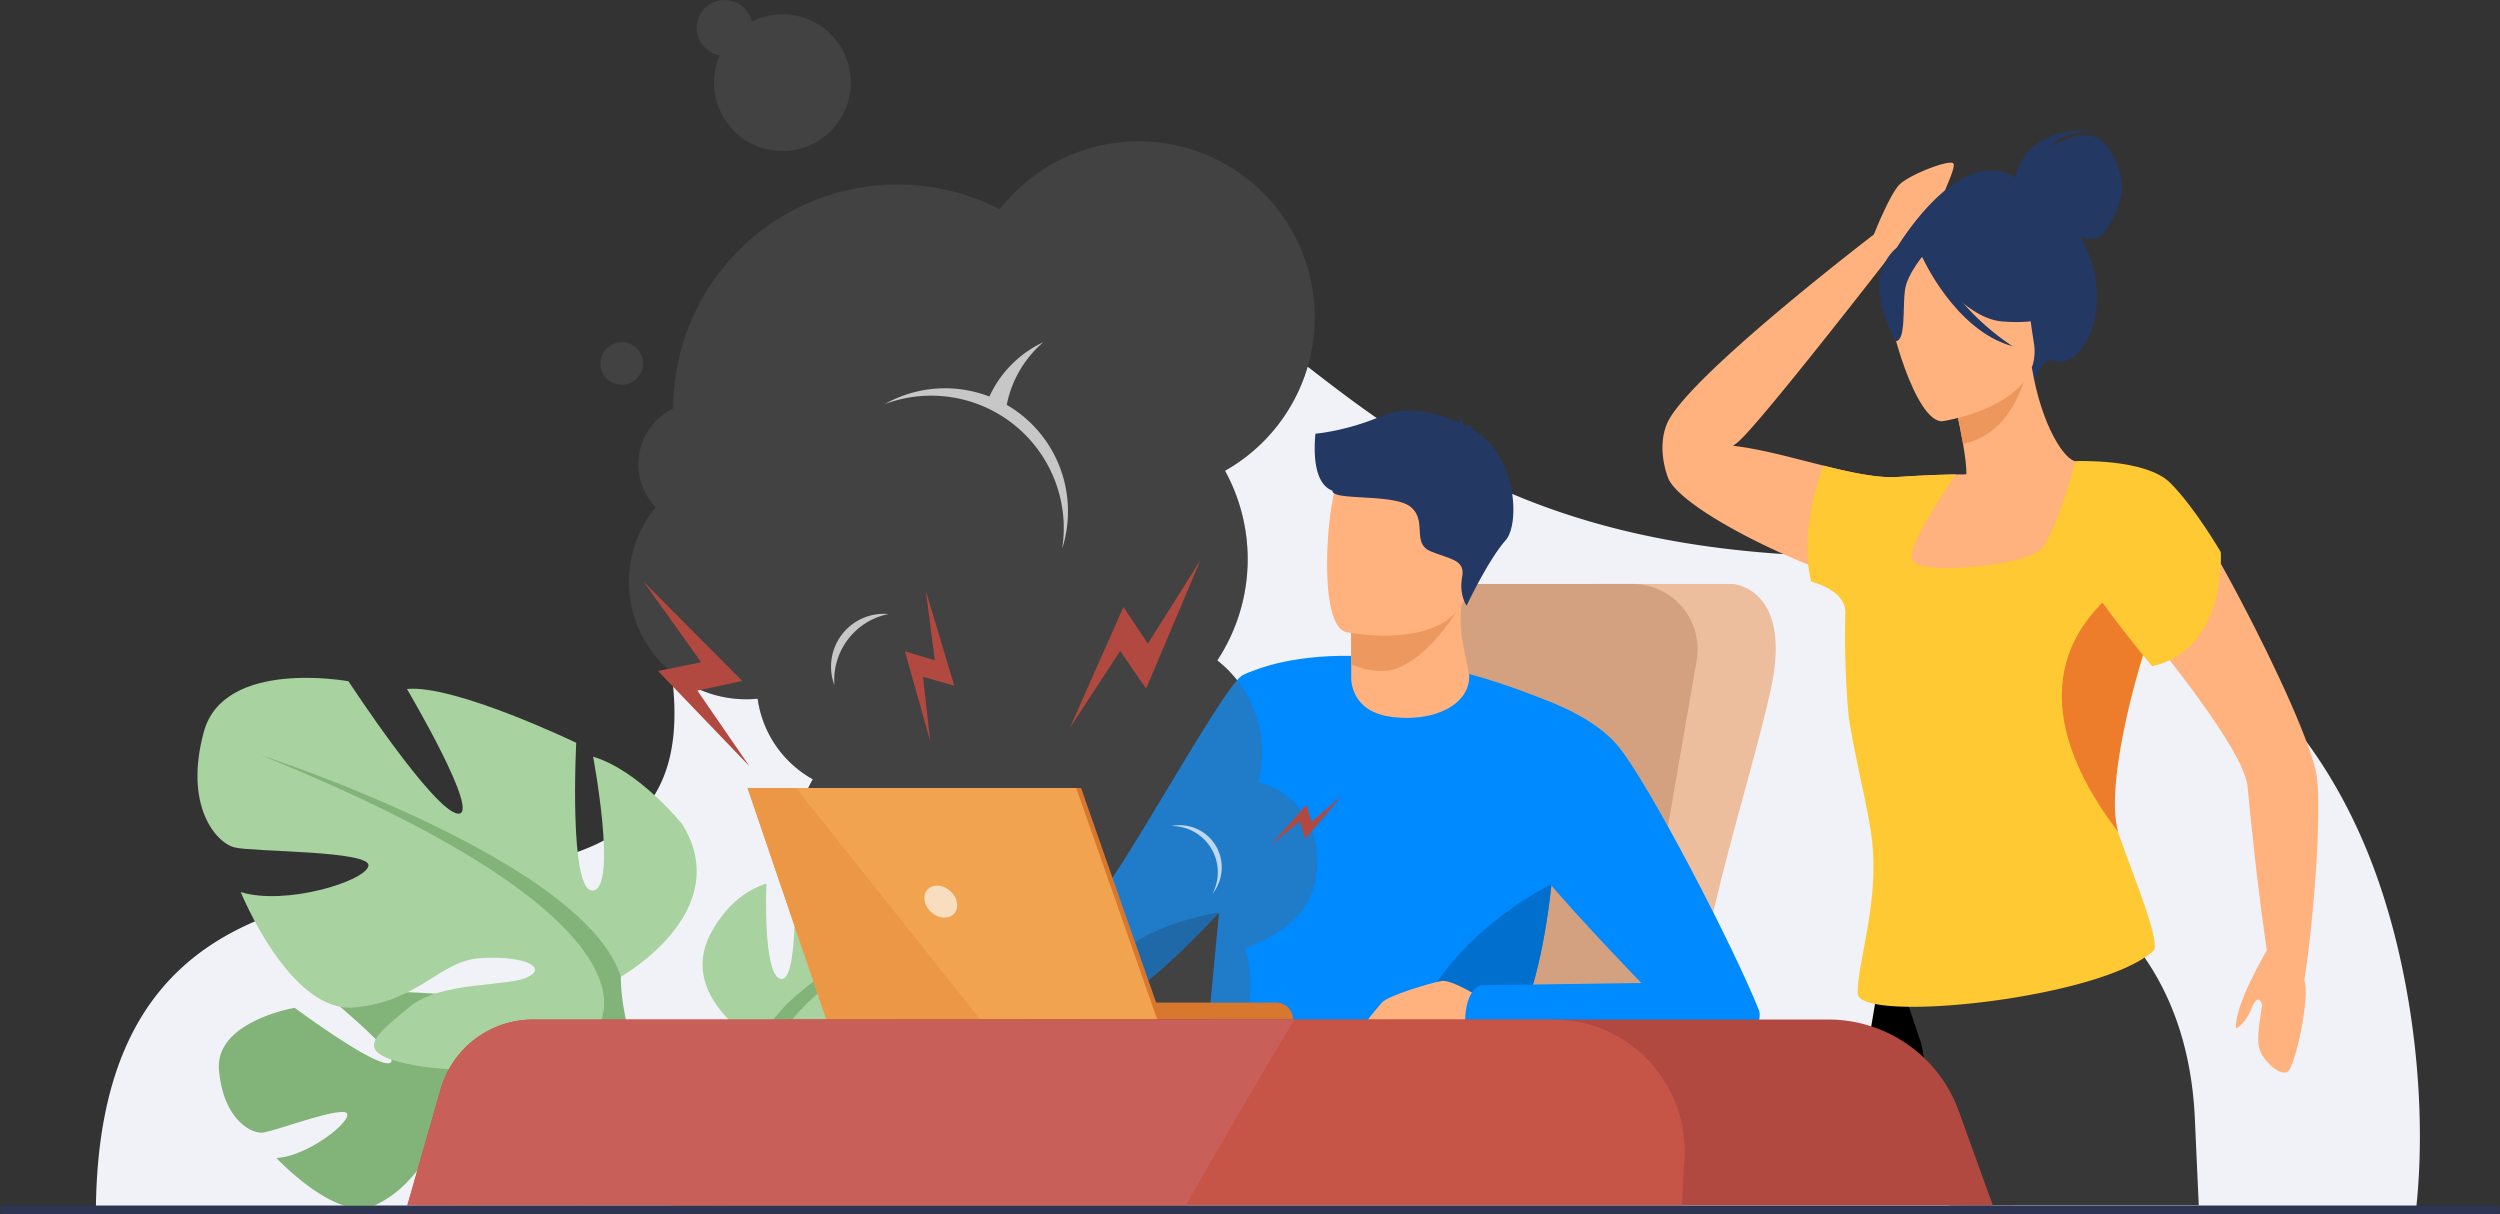 <svg id="Layer_1" data-name="Layer 1" xmlns="http://www.w3.org/2000/svg" viewBox="0 0 2369 1150.79"><rect x="0" y="0" width="2369" height="1150.79" fill="#333333" stroke="none"/><defs><style>.cls-1{fill:#f1f2f7;}.cls-2{fill:#ffb27d;}.cls-3{fill:#233862;}.cls-4{fill:#ed975d;}.cls-5{fill:#363736;}.cls-6{fill:#ffc933;}.cls-7{fill:#ed7d2b;}.cls-8{fill:#82b378;}.cls-9{fill:#a8d29f;}.cls-10{fill:#edbe9d;}.cls-11{fill:#d3a17f;}.cls-12{fill:#008aff;}.cls-13{fill:#ed985f;}.cls-14{fill:#006fce;}.cls-15{fill:#606060;opacity:0.34;}.cls-16{fill:#fff;opacity:0.7;}.cls-17{fill:#d8772e;}.cls-18{fill:#f1a34f;}.cls-19{fill:#f9ddbf;}.cls-20{fill:#ec9746;}.cls-21{fill:#b24940;}.cls-22{fill:#c65447;}.cls-23{fill:#c95f59;}.cls-24{fill:#2e3552;}</style></defs><title>computer-crash</title><path class="cls-1" d="M2546.89,1216.11c-60.69-141.93-189.15-274-457.4-271.3-297.32,3-429.62-91.6-543.35-180a167.22,167.22,0,0,1-78.32,98.62,174.18,174.18,0,0,1-7.33,179.71,111.37,111.37,0,0,1,38.87,115.77c31.84,6.92,53.8,35.29,55.69,69.14,3.28,58.86-42.77,77.13-67.71,88.07a132.42,132.42,0,0,1,4.33,33.65c0,73-33.88,109-106.92,109a132.22,132.22,0,0,1-115.86-68.44,162.79,162.79,0,0,1-191.65-234.57,103.56,103.56,0,0,1-52.27-76.33c-3.5.33-7.05.51-10.64.51a110.87,110.87,0,0,1-71.07-25.64c48.61,354.78-538,12.31-545.35,505.61H2596.82C2607.51,1457.93,2592.24,1322.05,2546.89,1216.11Z" transform="translate(-307 -417.34)"/><path class="cls-2" d="M2160.54,866.93c-14.05.17-32.15.88-55.42,2.41-18.69,1.24-43.77-4.17-70.32-10.79-28.9-7.21-59.55-15.83-85.6-18.8q2.17-1.5,4-2.94C1972,822.07,2093.57,665.3,2093.57,665.3c16.78-3.86,51.46-41.28,51.46-50.64s16-38,13-42.38-41.6,10.46-51,19.88-24.34,47.38-24.34,47.38-177.49,135.6-196,179.18c-9.52,22.4-.61,47.33.86,51.13a.61.61,0,0,0,0,.12l.15.4h0c8.71,21,69.93,56.66,132.75,82a565.33,565.33,0,0,0,55.5,19.34,3.84,3.84,0,0,0,.46.11c84.39,23.65,133.1-99.86,133.1-99.86S2207.91,866.39,2160.54,866.93Z" transform="translate(-307 -417.34)"/><path class="cls-3" d="M2292.61,547.3c-17.78-7.14-41.52,9-41.52,9,6.79-14,39.94-15.39,39.94-15.39-66.94-2.85-73.5,40.71-74,44.82-54-34.42-113.93,68.48-113.93,68.48L2235,778.87s6-24.39,20.18-19.48c22.12,7.65,53.73-43.72,31.29-100.49a157.77,157.77,0,0,0-7.72-16.71c4.52,1.13,9.53,1.81,14,1.06,11.78-2,24.51-35,25.21-45.56S2310.38,554.45,2292.61,547.3Z" transform="translate(-307 -417.34)"/><path class="cls-2" d="M2274.05,854.36h0c-9.88-.29-32.35-32.31-41.66-88.76l-4.18,1.58L2158,793.8s5.5,22.58,9.18,44.11c1.89,11,3.29,21.7,3.24,29-13.93,2.91-23.29,5.16-23.29,5.16s-48.13,60-48.13,87.67,108,8.56,144.13-1S2274.05,854.36,2274.05,854.36Z" transform="translate(-307 -417.34)"/><path class="cls-4" d="M2158,793.8s5.5,22.58,9.18,44.11c40.45-8,55.68-48.7,61-70.73Z" transform="translate(-307 -417.34)"/><path class="cls-2" d="M2147.87,816.48s96.43-14.63,86.39-74.54-4.34-102.14-66.33-95.33-70.09,31.66-71.61,52.47S2122.53,818.74,2147.87,816.48Z" transform="translate(-307 -417.34)"/><path class="cls-3" d="M2123.89,652.53s38.17,65.83,80.33,69.4,57.86-10.2,57.86-10.2a431.91,431.91,0,0,1-33.87-76.12S2138.11,615.73,2123.89,652.53Z" transform="translate(-307 -417.34)"/><path class="cls-3" d="M2131.37,657.13s-17,19-19.24,35.07.92,47.82-8.41,48.29c0,0-27.89-44.41-10.15-75.19C2112.37,632.66,2131.37,657.13,2131.37,657.13Z" transform="translate(-307 -417.34)"/><path class="cls-3" d="M2128.12,660.12s31.17,70.42,86.12,85.39c0,0-58.6-36.61-71.12-84.46S2128.12,660.12,2128.12,660.12Z" transform="translate(-307 -417.34)"/><path d="M2269.48,1468.27a603.49,603.49,0,0,1-75.81-29.16,578.12,578.12,0,0,1-61.37-32.81c-2-1.28,1.81,37.75-.17,36.47-15.22-9.59-45.06-3.57-58.5-13.75.1-1.48,10-59.09,10.14-60.47,2.57-25.9,5.24-46.26,7.21-60a3.47,3.47,0,0,1,.2-1.09c5.83-3.86,131,54.06,131,54.06S2273.63,1441.68,2269.48,1468.27Z" transform="translate(-307 -417.34)"/><path class="cls-5" d="M2390.54,1559.52H2229.21c-25.08,0-45.08.25-74.08,0-24.15-.21.22-97.34-18.75-109-2-1.28-8.13-46.69-10.11-48-4.05-12-7.51-22.54-10.48-31.33-6-18.39-9.39-29.06-9.39-29.06l54.56-15.52,144.59-41.21a257.68,257.68,0,0,1,33.61,39.24c22.33,32.22,44.57,81,47.73,153.58C2387.09,1483.29,2390.35,1554.48,2390.54,1559.52Z" transform="translate(-307 -417.34)"/><path class="cls-6" d="M2363.88,948.2c5.21-30,3.47-52.42-10-69.63-17.25-22.1-79.85-24.21-79.85-24.21s-19.25,70-33.61,84.19-120,25.85-122.08,8.22,42.17-79.83,42.17-79.83h0c-14.05.17-32.15.88-55.42,2.41-18.69,1.24-43.77-4.17-70.32-10.79,0,0-19.2,48.24-14.3,93.83a117.36,117.36,0,0,0,2.89,16.18s32.69,7.67,32.33,29.15h0c-1.63,48.83,2.87,96.45,3,97.25,5.61,39.32,16.87,80.31,21.58,113.66,8.67,61.44-13.53,121-12.9,150s230,5.64,280.24-40.33c9.46-8.65-35.62-109.6-36.75-125-5.39-72.86,37.1-183.14,37.1-183.14A434.14,434.14,0,0,0,2363.88,948.2Z" transform="translate(-307 -417.34)"/><path class="cls-7" d="M2341.21,1025.94s-41.33,128-27.17,179.48c-121.74-159.79-3.92-238.46,49.84-257.22C2358.19,981.08,2341.21,1025.94,2341.21,1025.94Z" transform="translate(-307 -417.34)"/><path class="cls-2" d="M2502.59,1154.53c-3.66-28.63-39.17-105.56-73-169.59v0c-24.49-46.42-48.06-86.06-57.89-95.58-64.43-62.35-119.54-1-107,35.32,0,0,49.44,55.64,95.33,114.35,38.58,49.37,74.65,100.88,76.72,123.34,2.57,27.8,9.84,98.81,18.31,155.59,0,0-31.21,52.33-29.24,74,0,0,8.46-3.45,14.57-18.72s10.06-6.41,10.06-3-5.91,29.56-2.46,40.89,18.23,25.13,26.11,22.17,22.46-73.84,16.4-86.68C2500.13,1285.64,2506.8,1187.49,2502.59,1154.53Z" transform="translate(-307 -417.34)"/><path class="cls-6" d="M2274.05,854.36s66.24-3,89.83,20.91,47.53,65.22,47.53,65.22,6,92.47-65.11,108.15c0,0-95.86-113.65-88.17-140.35S2274.05,854.36,2274.05,854.36Z" transform="translate(-307 -417.34)"/><path class="cls-8" d="M514.52,1431.34c4,46.19,30.13,60.45,41.59,59.22s78.55-26.83,80-17.44-38.91,40.1-67.18,41.54c0,0,57.85,61.85,93.32,44.86s38.63-39.4,60.75-49.5,36.4-17.58,27.27-7.27-30.62,19.19-43.27,41.57c-3,5.28-5.9,10.15-8.12,14.45l56.16,1c23.68-11.77,43.63-28,45.12-45.5.12-1.34.23-2.61.32-3.83l2.3-26.93s38.36-44.74,18.42-81.86A56.79,56.79,0,0,0,806,1384s-35.75-21.65-64.9-19.88c0,0,22.59,37.88,28.95,60.39,2.25,7.93,2.47,14-1,15.75-3.81,2-8.73-3.75-13.83-12.91-12.78-22.95-26.62-67.58-26.62-67.58s-21.5-2.09-46-2.4c-11-.14-22.54.07-33,1-11.59,1-21.85,2.9-28.53,6.1,0,0,1.47,1.2,3.92,3.25,3.65,3.06,9.49,8,16,13.76,19.29,17.07,44.36,41.13,35,43.29-7.58,1.76-31.4-12.39-52.59-26.43-19.72-13.06-37.17-26-37.17-26S510.49,1385.15,514.52,1431.34Z" transform="translate(-307 -417.34)"/><path class="cls-8" d="M551.72,1432.59s205.65-7.93,251.06,50.89c0,0,10.05,30.08,41,57.47l4.82,13.13s-35.63-37.58-48.38-39.85C800.17,1514.23,820.11,1441.37,551.72,1432.59Z" transform="translate(-307 -417.34)"/><path class="cls-8" d="M835.09,1540.61c1.76,1.93,4.4,4.56,8.18,8.05l.08.08c1.31,1.21,2.59,2.52,3.83,3.91a76.74,76.74,0,0,1,5.48,6.89l9.61,0c-9.89-12.18-18.53-18.57-18.53-18.57l0,0C843,1540.48,825.25,1529.77,835.09,1540.61Z" transform="translate(-307 -417.34)"/><path class="cls-9" d="M1027.28,1407s-83-46.46-44.25-109.51c0,0,17-32.93,50.22-42.88,0,0-3.76,88.23,13.94,90.44s12.17-106.2,12.17-106.2,87.39-42,121.68-38.71c0,0-54.2,91.81-36.5,89.6s78.54-95.13,78.54-95.13,89.61-16.6,104,36.5-8.85,79.65-22.13,83-98.45,2.21-96.24,13.27,59.74,28.77,91.82,18.81c0,0-35.4,87.39-81.86,83s-60.85-33.19-89.61-35.4-49.78,5.53-35.4,13.27,63.06,2.54,86.29,22.29,42,31.92-1.11,40.77-120.58,3.32-136.07-29.87Z" transform="translate(-307 -417.34)"/><path class="cls-8" d="M1286.14,1247.66s-232.31,75.22-258.86,159.29c0,0,1.1,37.61-22.13,80.76v16.59s24.34-56.42,37.61-64.16C1042.76,1440.14,990.77,1367.13,1286.14,1247.66Z" transform="translate(-307 -417.34)"/><path class="cls-8" d="M983.63,1559.36l13.28,0c.41-19.2,2.63-40.76,9.19-57.18h0c.82-2.06,1.7-4,2.66-5.91l0-.06c2.75-5.39,4.62-9.37,5.79-12.25h0c6.8-16.65-9.44,3.8-9.44,3.8S985.68,1517.28,983.63,1559.36Z" transform="translate(-307 -417.34)"/><path class="cls-9" d="M895.28,1342.88s109.37-61.25,58.33-144.37c0,0-40.83-51-84.58-64.16,0,0,23.34,124,0,126.86s-16-140-16-140-115.2-55.42-160.4-51c0,0,71.45,121,48.12,118.11s-103.53-125.4-103.53-125.4S519.06,1041,500.1,1111s11.67,105,29.17,109.36,129.78,2.92,126.86,17.5-78.74,37.92-121,24.79c0,0,46.66,115.2,107.91,109.37s80.2-43.75,118.11-46.66,65.62,7.29,46.67,17.5-83.12,3.34-113.74,29.37-55.42,42.08,1.45,53.74,159,4.38,179.37-39.37Z" transform="translate(-307 -417.34)"/><path class="cls-8" d="M554.06,1132.89s306.22,99.16,341.22,210c0,0-1.46,49.58,29.17,106.45v21.87s-32.08-74.37-49.58-84.58C874.87,1386.62,943.4,1290.38,554.06,1132.89Z" transform="translate(-307 -417.34)"/><path class="cls-8" d="M912,1444.29l0,0c1.55,3.81,4,9.07,7.65,16.19l0,0c1.26,2.47,2.42,5.08,3.5,7.78h0c10.48,26.28,12.56,62.53,12.17,91.11l17.57,0c2.09-63.64-28.49-110.1-28.49-110.1h0C924,1448.73,903.16,1422.63,912,1444.29Z" transform="translate(-307 -417.34)"/><path class="cls-10" d="M1822,970.67h127.18s56.39,3.82,36.15,98.49-86.75,286.54-66.51,344.58H1777.18Z" transform="translate(-307 -417.34)"/><path class="cls-11" d="M1534.75,1317.15c16.83-82.66,43.93-222.08,58.31-296.37a61.86,61.86,0,0,1,60.74-50.11h200a61.87,61.87,0,0,1,61,72.45l-55.4,319.32a61.88,61.88,0,0,1-67.74,50.92L1588.6,1391A61.86,61.86,0,0,1,1534.75,1317.15Z" transform="translate(-307 -417.34)"/><path class="cls-12" d="M1483.44,1058l-33.2,349s37.71,40.26,187,54.07c3.72.36,7.51.71,11.38,1,85.67,6.92,117.48-103.6,128.6-206.76,9.5-88,3.94-170.61,3.94-170.61C1581.13,1000.43,1483.44,1058,1483.44,1058Z" transform="translate(-307 -417.34)"/><path class="cls-12" d="M1157.75,1335.54c29.63,13.75,205.84,25.3,222.77,20.42,8.68-2.5,45-34.5,81.56-73.87l0,0c34.59-37.24,69.46-81.07,81.23-112.61,24.19-64.81,3.39-122.36,3.39-122.36s-45-.19-63.29,10.88-123.14,204.11-137.15,209.2-180,14.61-199,23.63C1147.26,1290.81,1128.15,1321.79,1157.75,1335.54Z" transform="translate(-307 -417.34)"/><path class="cls-2" d="M1587.42,1046.67l0,10.91s-3,34.13,39,39.17,73.88-13.19,72.78-39.53c-3.75-20.39-7.88-34.4-8.14-51.27a119.24,119.24,0,0,1,1.53-20.44l-81.43-1.75-24,3.88Z" transform="translate(-307 -417.34)"/><path class="cls-13" d="M1587.2,987.64l.22,59a68.68,68.68,0,0,0,29.34,6.52c37.43.06,74.68-60.17,75.86-67.68Z" transform="translate(-307 -417.34)"/><path class="cls-2" d="M1582.4,1016.32s104.26,21.23,116.48-43.9,33.91-106.25-32.14-122.56-83.68,6.11-93,26.86S1555.6,1009.12,1582.4,1016.32Z" transform="translate(-307 -417.34)"/><path class="cls-3" d="M1553.49,828.28s29.08-2.19,63.41-17c27.86-12.06,63,1.33,74.35,7.35a16.89,16.89,0,0,0-2.77-6.87s5.12,3.64,5.86,8.72c.53.39.77.66.63.75s5.8-1.06,9.53.63c0,0-2.61-.38-3.54,1.3a1.81,1.81,0,0,1-.42.46c43.4,21,47.3,89.69,33.3,105.55-16.84,19.08-37.07,62.08-37.07,62.08s-7.34-10.18-4.26-27-11.43-16.83-29.77-24.5-3-29.05-19-42.07-74.89-5.46-74.11-15.39C1547.76,874.25,1553.48,830.52,1553.49,828.28Z" transform="translate(-307 -417.34)"/><path class="cls-14" d="M1637.21,1461c3.72.36,7.51.71,11.38,1,85.67,6.92,117.48-103.6,128.6-206.76C1766.83,1260.34,1626.39,1331.82,1637.21,1461Z" transform="translate(-307 -417.34)"/><path class="cls-2" d="M1713.21,1364.73s-30.21-19.61-40.21-17.82-50.89,13.79-56.51,20.48c-8.76,10.43-24.23,27-15.41,28.75s86.59,5.66,95.55,4.89S1726.49,1391.53,1713.21,1364.73Z" transform="translate(-307 -417.34)"/><path class="cls-12" d="M1744.46,1072.55s63,14.11,94.61,50.36c28.69,32.95,111.8,193.83,134.67,251.7,3.65,9.22-6.61,29.27-14.86,34.76-20.65,13.75-63.19,23.73-168.41,6.38L1696.41,1402s-6.86-42.25,13.59-51.06l152.31-2.12s-87.25-90.28-104.1-116.24S1744.46,1072.55,1744.46,1072.55Z" transform="translate(-307 -417.34)"/><path class="cls-14" d="M1157.75,1335.54c29.63,13.75,205.84,25.3,222.77,20.42,8.68-2.5,45-34.5,81.56-73.87-1.8.24-59.31,8.42-94.73,39.05,0,0-20,8.88-74.28,3.91S1169,1318.25,1157.75,1335.54Z" transform="translate(-307 -417.34)"/><path class="cls-15" d="M1555.05,1228c-1.89-33.85-23.85-62.22-55.69-69.14a111.37,111.37,0,0,0-38.87-115.77,174.18,174.18,0,0,0,7.33-179.71,166.79,166.79,0,1,0-213.44-247.76,211.53,211.53,0,0,0-97-23.39c-117.17,0-212.18,94.9-212.38,212A59,59,0,0,0,928.29,898a111.34,111.34,0,0,0,86,182c3.59,0,7.14-.18,10.64-.51a103.56,103.56,0,0,0,52.27,76.33,162.82,162.82,0,0,0,191.65,234.57,132.22,132.22,0,0,0,115.86,68.44c73,0,106.92-36,106.92-109a132.42,132.42,0,0,0-4.33-33.65C1512.28,1305.17,1558.33,1286.9,1555.05,1228Z" transform="translate(-307 -417.34)"/><path class="cls-16" d="M1319,901.77A116.44,116.44,0,0,0,1261,801a104.9,104.9,0,0,1,34.65-59.4,105.41,105.41,0,0,0-51.1,51.5,116.71,116.71,0,0,0-99.33,7.23,125.58,125.58,0,0,1,168.29,136.95A116.32,116.32,0,0,0,1319,901.77Z" transform="translate(-307 -417.34)"/><path class="cls-16" d="M1097.5,1061.88a63.89,63.89,0,0,1,51.5-62.67c-1.49-.13-3-.21-4.5-.21a50,50,0,0,0-46.81,67.59C1097.58,1065,1097.5,1063.47,1097.5,1061.88Z" transform="translate(-307 -417.34)"/><path class="cls-16" d="M1417.25,1200.1a43.75,43.75,0,0,1,38.65,64.25,40,40,0,0,0-39.36-64.23Z" transform="translate(-307 -417.34)"/><path class="cls-17" d="M1330.86,1383.45h201.45a16.06,16.06,0,0,0-16.06-16.06H1330.86Z" transform="translate(-307 -417.34)"/><polygon class="cls-17" points="1024.44 746.71 712.98 746.71 787.69 966.11 1101.17 966.11 1024.44 746.71"/><polygon class="cls-18" points="708.4 746.71 783.1 966.11 1096.58 966.11 1019.85 746.71 708.4 746.71"/><path class="cls-19" d="M1183.32,1271.72c1.93,8.38,10.3,15.18,18.68,15.18s13.61-6.8,11.67-15.18-10.3-15.18-18.68-15.18S1181.38,1263.34,1183.32,1271.72Z" transform="translate(-307 -417.34)"/><polygon class="cls-20" points="708.4 746.71 783.1 966.11 928.93 966.11 754.26 746.71 708.4 746.71"/><path class="cls-21" d="M943.11,1559.52H2195.42l-32.34-89.41a131.32,131.32,0,0,0-123.51-86.66H1062.41a91.28,91.28,0,0,0-87.74,66.09Z" transform="translate(-307 -417.34)"/><path class="cls-22" d="M693,1559.52H1900.8l2.34-45.09a124.5,124.5,0,0,0-124.33-131H812.24a91.26,91.26,0,0,0-87.73,66.09Z" transform="translate(-307 -417.34)"/><path class="cls-23" d="M693,1559.52h737.6c41-71.11,78.31-135.22,102.94-176.07H812.24a91.26,91.26,0,0,0-87.73,66.09Z" transform="translate(-307 -417.34)"/><polygon class="cls-21" points="881.55 702.66 881.55 702.66 857.52 617.18 885.86 625.68 877.33 559.96 877.33 559.96 904.24 649.75 874.63 641.3 881.55 702.66"/><polygon class="cls-21" points="1204.51 800.51 1204.51 800.51 1237.97 762.48 1242.7 778.68 1271.52 754.2 1271.52 754.2 1236.88 794.95 1231.74 778.16 1204.51 800.51"/><polygon class="cls-21" points="1013.84 689.71 1013.84 689.71 1064.56 575.23 1087.72 609.94 1137.53 530.87 1137.53 530.87 1086.05 652.61 1061.47 616.82 1013.84 689.71"/><polygon class="cls-21" points="710.22 726.15 710.22 726.15 623.53 635.81 664.42 627.54 610.14 551.47 610.14 551.47 703.28 645.27 660.84 654.43 710.22 726.15"/><path class="cls-15" d="M1048.42,430.84a64.47,64.47,0,0,0-29.13,6.92,26.4,26.4,0,1,0-30.26,32,64.79,64.79,0,1,0,59.39-38.9Z" transform="translate(-307 -417.34)"/><circle class="cls-15" cx="896.17" cy="761.76" r="20.17" transform="translate(-476.67 -152.94) rotate(-15.35)"/><path class="cls-24" d="M3.39,1142.57H2365.6a3.4,3.4,0,0,1,3.4,3.4v1.43a3.4,3.4,0,0,1-3.4,3.4H3.4a3.4,3.4,0,0,1-3.4-3.4V1146a3.39,3.39,0,0,1,3.39-3.39Z"/></svg>